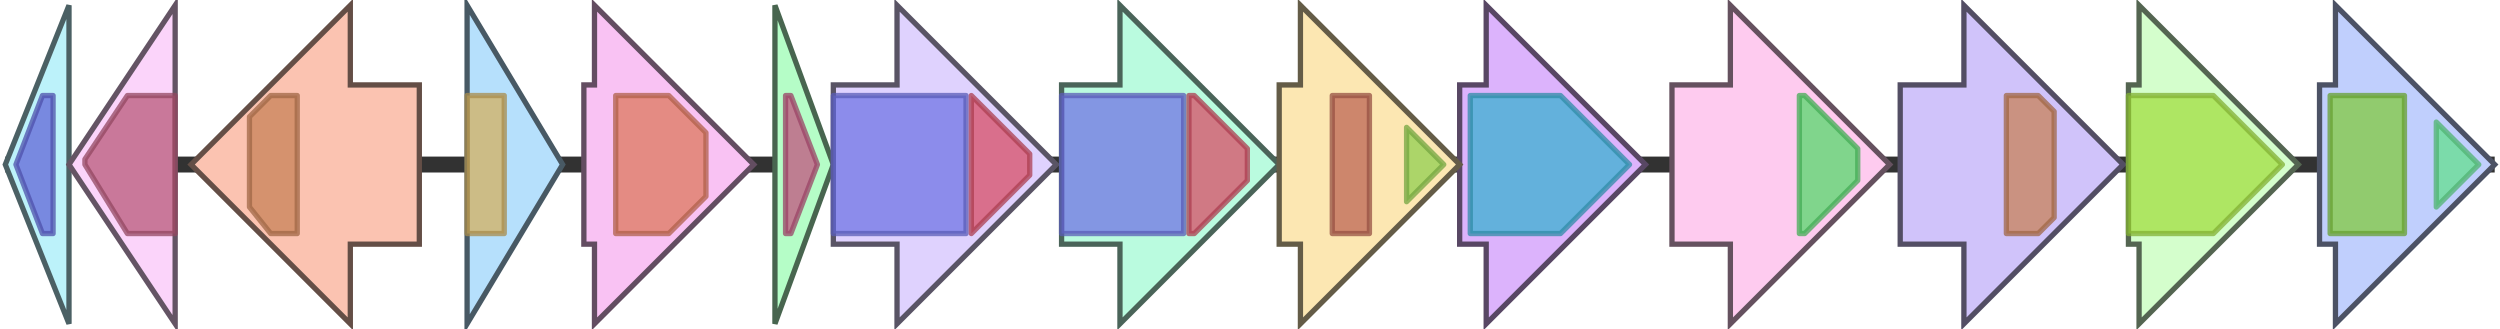 <svg version="1.1" baseProfile="full" xmlns="http://www.w3.org/2000/svg" width="471" height="62">
	<line x1="1" y1="31" x2="470" y2="31" style="stroke:rgb(50,50,50); stroke-width:3 "/>
	<g>
		<title>cosF</title>
		<polygon class="cosF" points="275,16 280,16 280,1 310,31 280,61 280,46 275,46" fill="rgb(220,179,252)" fill-opacity="1.0" stroke="rgb(88,71,100)" stroke-width="1" />
		<g>
			<title>PF00698</title>
			<polygon class="PF00698" points="277,18 294,18 307,31 294,44 277,44" stroke-linejoin="round" width="31" height="26" fill="rgb(59,176,209)" stroke="rgb(47,140,167)" stroke-width="1" opacity="0.75" />
		</g>
	</g>
	<g>
		<title>cosT</title>
		<polygon class="cosT" points="315,16 326,16 326,1 356,31 326,61 326,46 315,46" fill="rgb(254,203,239)" fill-opacity="1.0" stroke="rgb(101,81,95)" stroke-width="1" />
		<g>
			<title>PF00067</title>
			<polygon class="PF00067" points="339,18 340,18 350,28 350,34 340,44 339,44" stroke-linejoin="round" width="11" height="26" fill="rgb(85,216,107)" stroke="rgb(68,172,85)" stroke-width="1" opacity="0.75" />
		</g>
	</g>
	<g>
		<title>cosG</title>
		<polygon class="cosG" points="358,16 370,16 370,1 400,31 370,61 370,46 358,46" fill="rgb(208,195,250)" fill-opacity="1.0" stroke="rgb(83,78,100)" stroke-width="1" />
		<g>
			<title>PF06722</title>
			<polygon class="PF06722" points="378,18 384,18 387,21 387,41 384,44 378,44" stroke-linejoin="round" width="9" height="26" fill="rgb(200,129,88)" stroke="rgb(160,103,70)" stroke-width="1" opacity="0.75" />
		</g>
	</g>
	<g>
		<title>cosH</title>
		<polygon class="cosH" points="401,16 403,16 403,1 433,31 403,61 403,46 401,46" fill="rgb(212,254,204)" fill-opacity="1.0" stroke="rgb(84,101,81)" stroke-width="1" />
		<g>
			<title>PF16363</title>
			<polygon class="PF16363" points="401,18 417,18 430,31 417,44 401,44" stroke-linejoin="round" width="30" height="26" fill="rgb(162,221,65)" stroke="rgb(129,176,51)" stroke-width="1" opacity="0.75" />
		</g>
	</g>
	<g>
		<title>cosI</title>
		<polygon class="cosI" points="437,16 440,16 440,1 470,31 440,61 440,46 437,46" fill="rgb(192,207,253)" fill-opacity="1.0" stroke="rgb(76,82,101)" stroke-width="1" />
		<g>
			<title>PF00005</title>
			<rect class="PF00005" x="439" y="18" stroke-linejoin="round" width="14" height="26" fill="rgb(129,201,63)" stroke="rgb(103,160,50)" stroke-width="1" opacity="0.75" />
		</g>
		<g>
			<title>PF13732</title>
			<polygon class="PF13732" points="459,23 467,31 459,39" stroke-linejoin="round" width="9" height="26" fill="rgb(100,223,143)" stroke="rgb(80,178,114)" stroke-width="1" opacity="0.75" />
		</g>
	</g>
	<g>
		<title>cosM</title>
		<polygon class="cosM" points="13,16 13,16 13,1 1,31 13,61 13,46 13,46" fill="rgb(188,242,250)" fill-opacity="1.0" stroke="rgb(75,96,100)" stroke-width="1" />
		<g>
			<title>PF01370</title>
			<polygon class="PF01370" points="3,31 8,18 10,18 10,44 8,44" stroke-linejoin="round" width="10" height="26" fill="rgb(98,102,214)" stroke="rgb(78,81,171)" stroke-width="1" opacity="0.75" />
		</g>
	</g>
	<g>
		<title>cosL</title>
		<polygon class="cosL" points="33,16 33,16 33,1 13,31 33,61 33,46 33,46" fill="rgb(251,212,250)" fill-opacity="1.0" stroke="rgb(100,84,100)" stroke-width="1" />
		<g>
			<title>PF00908</title>
			<polygon class="PF00908" points="16,30 24,18 33,18 33,44 24,44 16,31" stroke-linejoin="round" width="17" height="26" fill="rgb(184,89,121)" stroke="rgb(147,71,96)" stroke-width="1" opacity="0.75" />
		</g>
	</g>
	<g>
		<title>cosk</title>
		<polygon class="cosk" points="79,16 66,16 66,1 36,31 66,61 66,46 79,46" fill="rgb(251,195,177)" fill-opacity="1.0" stroke="rgb(100,78,70)" stroke-width="1" />
		<g>
			<title>PF06722</title>
			<polygon class="PF06722" points="47,22 51,18 56,18 56,44 51,44 47,39" stroke-linejoin="round" width="9" height="26" fill="rgb(200,129,88)" stroke="rgb(160,103,70)" stroke-width="1" opacity="0.75" />
		</g>
	</g>
	<g>
		<title>cosS</title>
		<polygon class="cosS" points="88,16 88,16 88,1 106,31 88,61 88,46 88,46" fill="rgb(182,224,252)" fill-opacity="1.0" stroke="rgb(72,89,100)" stroke-width="1" />
		<g>
			<title>PF03551</title>
			<rect class="PF03551" x="88" y="18" stroke-linejoin="round" width="7" height="26" fill="rgb(210,176,95)" stroke="rgb(168,140,76)" stroke-width="1" opacity="0.75" />
		</g>
	</g>
	<g>
		<title>cosY</title>
		<polygon class="cosY" points="110,16 112,16 112,1 142,31 112,61 112,46 110,46" fill="rgb(249,194,243)" fill-opacity="1.0" stroke="rgb(99,77,97)" stroke-width="1" />
		<g>
			<title>PF02423</title>
			<polygon class="PF02423" points="116,18 126,18 133,25 133,37 126,44 116,44" stroke-linejoin="round" width="17" height="26" fill="rgb(221,120,93)" stroke="rgb(176,96,74)" stroke-width="1" opacity="0.75" />
		</g>
	</g>
	<g>
		<title>cosX</title>
		<polygon class="cosX" points="146,16 146,16 146,1 157,31 146,61 146,46 146,46" fill="rgb(181,253,199)" fill-opacity="1.0" stroke="rgb(72,101,79)" stroke-width="1" />
		<g>
			<title>PF03992</title>
			<polygon class="PF03992" points="148,18 149,18 154,31 149,44 148,44" stroke-linejoin="round" width="7" height="26" fill="rgb(193,84,127)" stroke="rgb(154,67,101)" stroke-width="1" opacity="0.75" />
		</g>
	</g>
	<g>
		<title>cosB</title>
		<polygon class="cosB" points="157,16 169,16 169,1 199,31 169,61 169,46 157,46" fill="rgb(223,210,254)" fill-opacity="1.0" stroke="rgb(89,84,101)" stroke-width="1" />
		<g>
			<title>PF00109</title>
			<rect class="PF00109" x="157" y="18" stroke-linejoin="round" width="25" height="26" fill="rgb(112,116,228)" stroke="rgb(89,92,182)" stroke-width="1" opacity="0.75" />
		</g>
		<g>
			<title>PF02801</title>
			<polygon class="PF02801" points="183,18 183,18 194,29 194,33 183,44 183,44" stroke-linejoin="round" width="11" height="26" fill="rgb(215,78,102)" stroke="rgb(172,62,81)" stroke-width="1" opacity="0.75" />
		</g>
	</g>
	<g>
		<title>cosC</title>
		<polygon class="cosC" points="200,16 211,16 211,1 241,31 211,61 211,46 200,46" fill="rgb(186,251,223)" fill-opacity="1.0" stroke="rgb(74,100,89)" stroke-width="1" />
		<g>
			<title>PF00109</title>
			<rect class="PF00109" x="200" y="18" stroke-linejoin="round" width="23" height="26" fill="rgb(112,116,228)" stroke="rgb(89,92,182)" stroke-width="1" opacity="0.75" />
		</g>
		<g>
			<title>PF02801</title>
			<polygon class="PF02801" points="224,18 225,18 235,28 235,34 225,44 224,44" stroke-linejoin="round" width="11" height="26" fill="rgb(215,78,102)" stroke="rgb(172,62,81)" stroke-width="1" opacity="0.75" />
		</g>
	</g>
	<g>
		<title>cosE</title>
		<polygon class="cosE" points="241,16 245,16 245,1 275,31 245,61 245,46 241,46" fill="rgb(252,231,178)" fill-opacity="1.0" stroke="rgb(100,92,71)" stroke-width="1" />
		<g>
			<title>PF08545</title>
			<rect class="PF08545" x="251" y="18" stroke-linejoin="round" width="7" height="26" fill="rgb(189,102,84)" stroke="rgb(151,81,67)" stroke-width="1" opacity="0.75" />
		</g>
		<g>
			<title>PF08541</title>
			<polygon class="PF08541" points="265,24 272,31 265,38" stroke-linejoin="round" width="9" height="26" fill="rgb(146,207,81)" stroke="rgb(116,165,64)" stroke-width="1" opacity="0.75" />
		</g>
	</g>
</svg>
